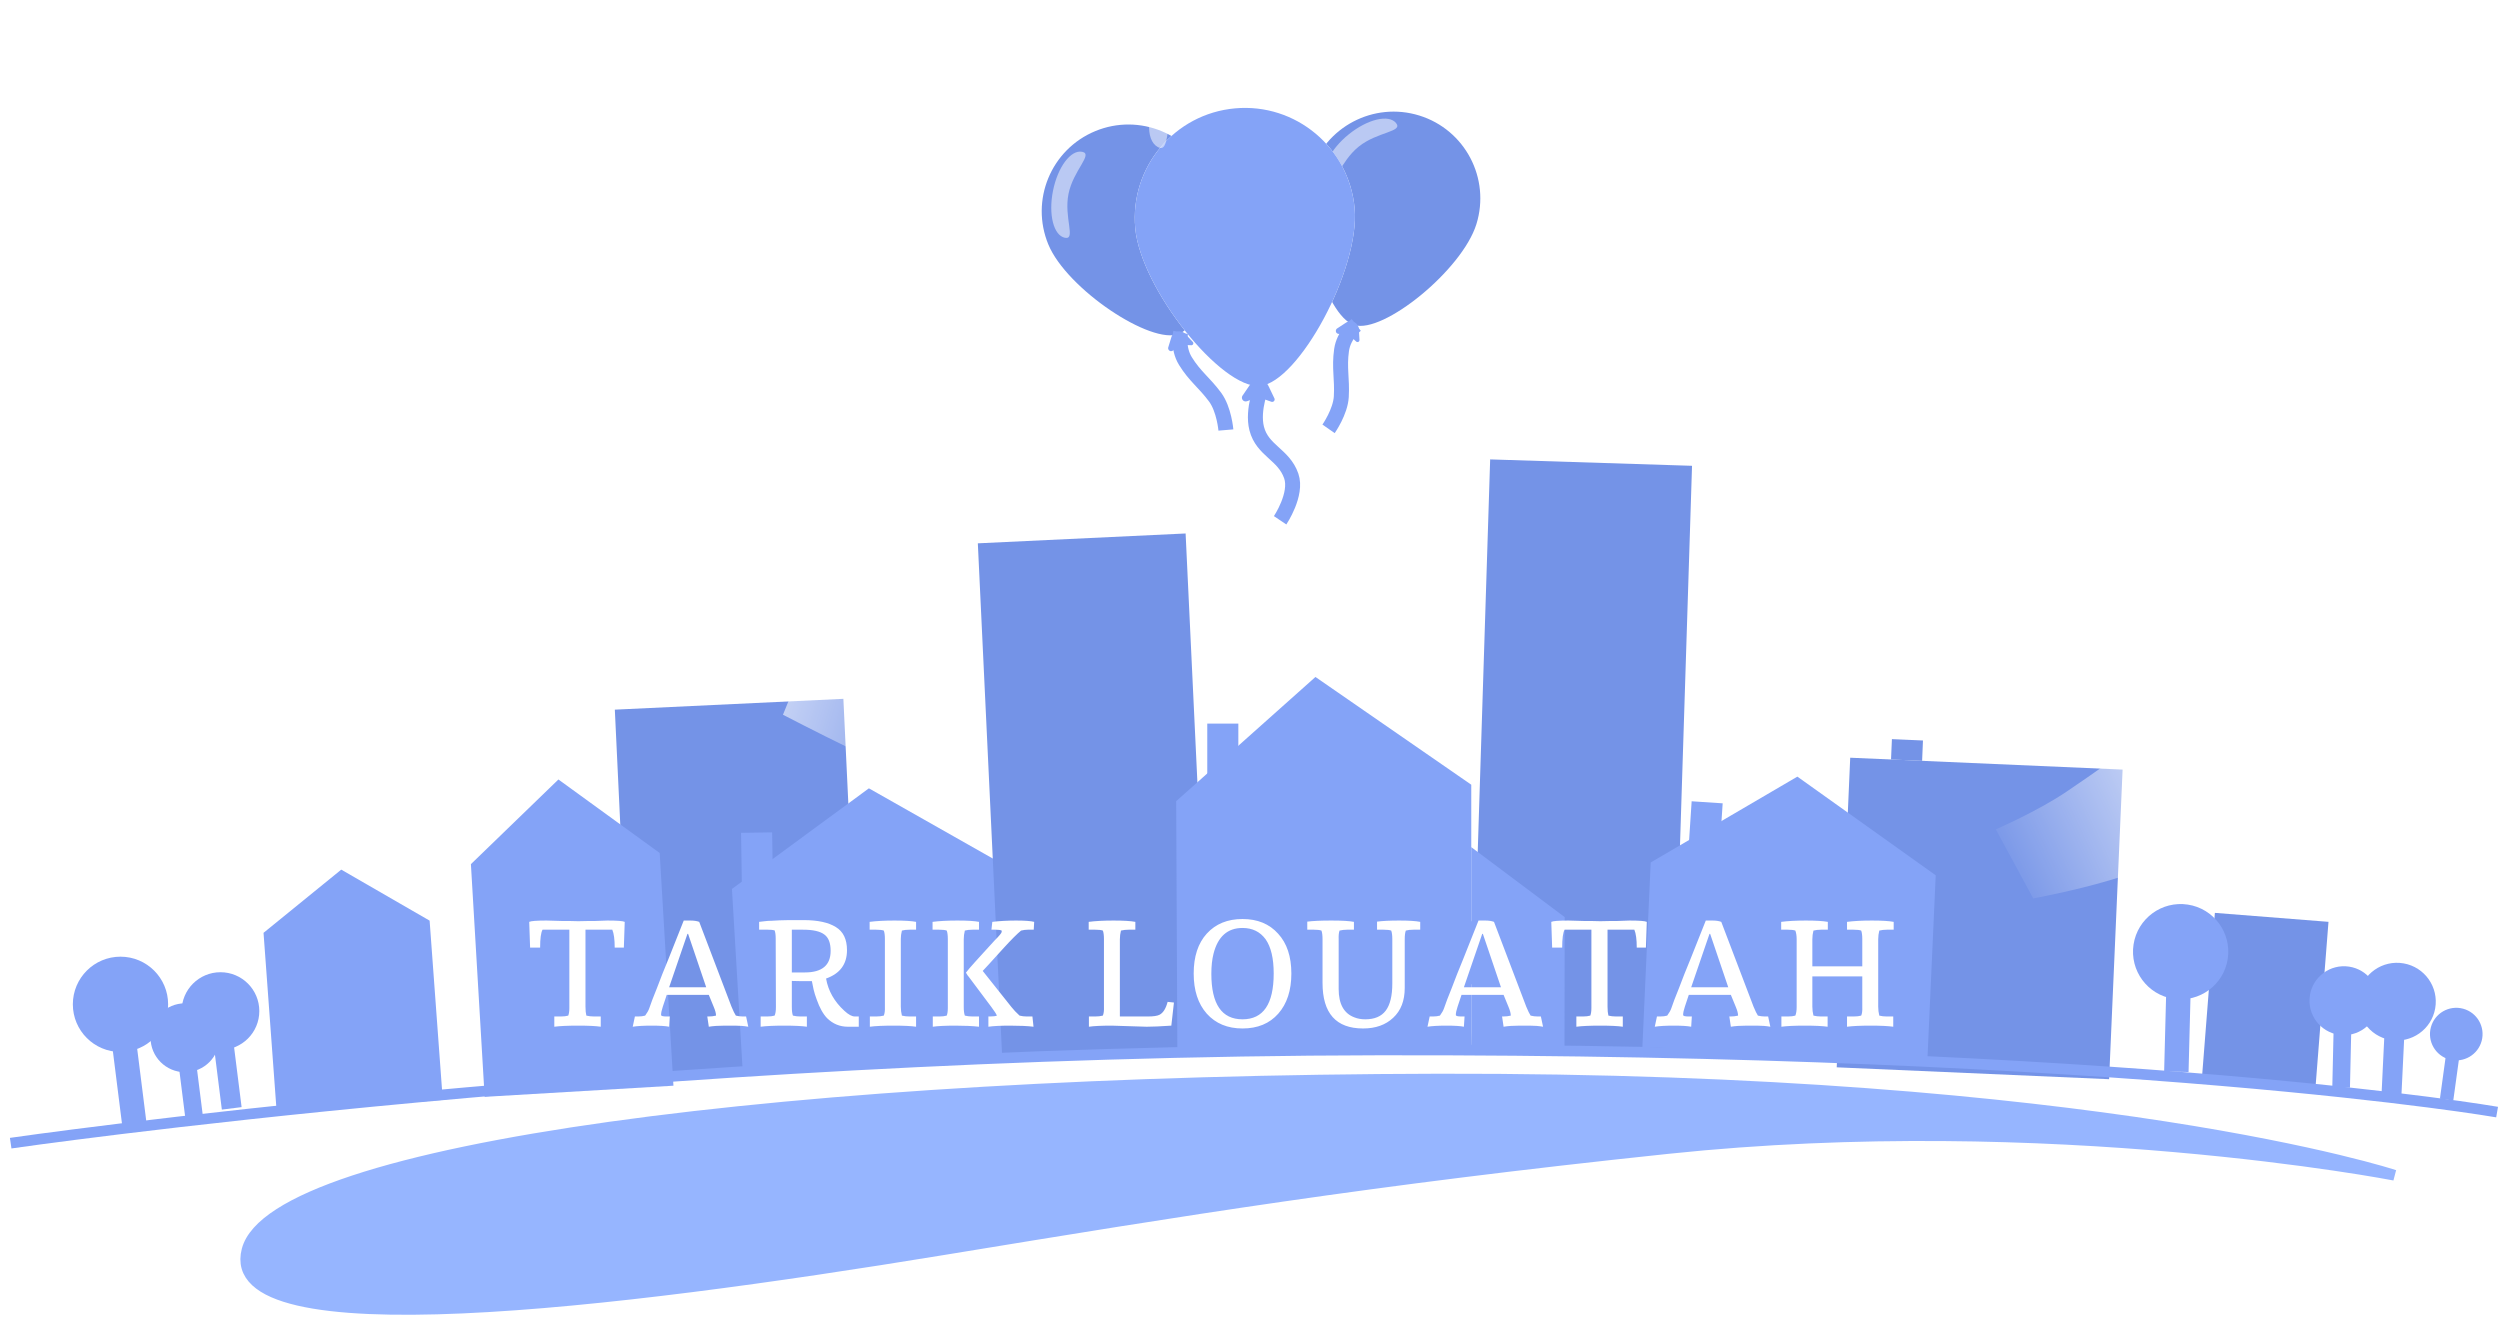 <svg width="234" height="124" viewBox="0 0 234 124" fill="none" xmlns="http://www.w3.org/2000/svg">
<path d="M57.548 66.424L78.946 65.41L78.94 65.411L80.556 99.511L59.164 100.524L57.548 66.424Z" fill="#7493E7"/>
<path d="M24.666 87.313L31.941 81.397L40.212 86.172L41.444 102.951L25.898 104.092L24.666 87.313Z" fill="#84A3F7"/>
<path d="M44.077 80.885L52.268 72.959L61.747 79.841L63.034 101.621L45.364 102.665L44.077 80.885Z" fill="#84A3F7"/>
<path d="M68.51 83.204L81.329 73.788L95.167 81.629L96.187 98.885L69.53 100.461L68.51 83.204Z" fill="#84A3F7"/>
<path d="M115.909 70.636L113 72.818L113 70.636L113 67.727L115.909 67.727L115.909 70.636Z" fill="#84A3F7"/>
<path d="M161.1 77.349L158.091 78.777L158.197 77.158L158.339 75L161.242 75.191L161.1 77.349Z" fill="#84A3F7"/>
<path d="M173.18 70.922L198.683 72.034L198.676 72.034L197.412 101.013L171.916 99.901L173.18 70.922Z" fill="#7493E7"/>
<path d="M179.91 71.216L177.001 71.089L177.083 69.182L179.99 69.31L179.91 71.216Z" fill="#7493E7"/>
<path d="M72.317 80.818L69.441 83.044L69.408 80.862L69.364 77.953L72.272 77.909L72.317 80.818Z" fill="#84A3F7"/>
<path d="M91.525 50.855L110.979 49.933L110.973 49.933L113.27 98.408L93.822 99.329L91.525 50.855Z" fill="#7493E7"/>
<path d="M139.479 43L158.379 43.599L158.374 43.6L156.622 98.844L137.728 98.245L139.479 43Z" fill="#7493E7"/>
<path d="M207.313 85.445L217.947 86.284L217.947 86.28L216.724 101.857L206.091 101.022L207.313 85.445Z" fill="#7493E7"/>
<path d="M110.091 74.99L123.126 63.364L137.711 73.449L137.71 98.273L110.199 98.121L110.091 74.99Z" fill="#84A3F7"/>
<path d="M137.708 79.29L146.455 85.842L146.437 98.273H137.71L137.708 79.29Z" fill="#84A3F7"/>
<path d="M154.506 80.726L168.233 72.692L181.183 81.928L180.404 99.197L153.728 97.995L154.506 80.726Z" fill="#84A3F7"/>
<path d="M233.728 104.091C233.728 104.091 199.622 98.147 129 98.274C60.078 98.397 1 107 1 107" stroke="#84A3F7"/>
<path d="M134.62 101.001C196.524 100.871 224.12 110.002 224.12 110.002C224.12 110.002 191.892 103.736 156.12 107.501C128.031 110.458 110.433 113.343 89.062 116.847L88.12 117.001C57.62 122.001 20.62 126.501 23.12 117.001C25.62 107.501 74.206 101.129 134.62 101.001Z" fill="#96B5FF" stroke="#96B5FF"/>
<path d="M19.909 97.051L21.759 96.818L22.614 103.627L20.765 103.859L19.909 97.051Z" fill="#84A3F7"/>
<circle cx="20.636" cy="94.636" r="3.636" fill="#84A3F7"/>
<path d="M16.671 99.276L18.312 99.069L19.071 105.108L17.43 105.314L16.671 99.276Z" fill="#84A3F7"/>
<circle cx="17.316" cy="97.134" r="3.225" fill="#84A3F7"/>
<path d="M10.386 96.965L12.654 96.68L13.703 105.029L11.435 105.314L10.386 96.965Z" fill="#84A3F7"/>
<circle cx="11.277" cy="94.004" r="4.459" fill="#84A3F7"/>
<path d="M223.221 96.007L225.083 96.097L224.753 102.951L222.891 102.861L223.221 96.007Z" fill="#84A3F7"/>
<circle cx="224.353" cy="93.754" r="3.636" transform="rotate(9.921 224.353 93.754)" fill="#84A3F7"/>
<path d="M218.441 95.688L220.094 95.725L219.956 101.81L218.303 101.772L218.441 95.688Z" fill="#84A3F7"/>
<circle cx="219.394" cy="93.665" r="3.225" transform="rotate(8.467 219.394 93.665)" fill="#84A3F7"/>
<path d="M229.009 98.242L230.259 98.414L229.626 103.015L228.376 102.843L229.009 98.242Z" fill="#84A3F7"/>
<circle cx="229.907" cy="96.791" r="2.461" transform="rotate(15 229.907 96.791)" fill="#84A3F7"/>
<path d="M202.781 91.871L205.066 91.93L204.849 100.342L202.564 100.283L202.781 91.871Z" fill="#84A3F7"/>
<circle cx="204.108" cy="89.078" r="4.459" transform="rotate(8.642 204.108 89.078)" fill="#84A3F7"/>
<path d="M138.581 91.377L140.379 91.423L140.209 98.043L138.41 97.996L138.581 91.377Z" fill="#84A3F7"/>
<circle cx="139.625" cy="89.178" r="3.509" transform="rotate(8.642 139.625 89.178)" fill="#84A3F7"/>
<path d="M144.048 95.295L144.959 95.33L144.925 98.348L144.013 98.313L144.048 95.295Z" fill="#84A3F7"/>
<ellipse cx="144.56" cy="94.301" rx="1.782" ry="1.596" transform="rotate(8.642 144.56 94.301)" fill="#84A3F7"/>
<path d="M58.474 86.286L58.393 88.694H57.536C57.536 87.932 57.461 87.374 57.311 87.02H54.801V94.225C54.801 94.565 54.828 94.844 54.883 95.061C55.1 95.116 55.345 95.143 55.617 95.143H56.23V96.102C55.794 96.034 55.087 96 54.107 96C53.128 96 52.386 96.034 51.883 96.102V95.143H52.495C52.767 95.143 52.998 95.116 53.189 95.061C53.257 94.884 53.291 94.646 53.291 94.347V87.02H50.781C50.631 87.293 50.556 87.85 50.556 88.694H49.617L49.536 86.286C49.699 86.204 50.236 86.163 51.148 86.163L52.597 86.204H53.25L54.128 86.225L55.128 86.204C55.318 86.204 55.508 86.204 55.699 86.204L56.842 86.163C57.767 86.163 58.311 86.204 58.474 86.286ZM64.345 87.408L62.631 92.408H66.1L64.406 87.408H64.345ZM62.631 96.102C62.304 96.034 61.76 96 60.998 96C60.236 96 59.644 96.034 59.223 96.102L59.427 95.143H59.733C59.978 95.143 60.195 95.116 60.386 95.061C60.576 94.803 60.706 94.571 60.774 94.367C60.855 94.15 60.95 93.884 61.059 93.571C61.182 93.258 61.325 92.898 61.488 92.49C61.651 92.082 61.821 91.639 61.998 91.163C62.189 90.687 62.379 90.218 62.57 89.755L63.998 86.163H64.631C64.957 86.163 65.23 86.204 65.447 86.286L68.468 94.225C68.631 94.619 68.767 94.898 68.876 95.061C69.093 95.116 69.311 95.143 69.529 95.143H69.835L70.039 96.102C69.658 96.034 69.243 96 68.794 96H67.835C67.25 96 66.753 96.034 66.345 96.102L66.202 95.143H66.325C66.57 95.143 66.801 95.116 67.019 95.061C67.019 94.857 66.951 94.592 66.814 94.265L66.345 93.122H62.406L62.039 94.225C61.93 94.551 61.876 94.809 61.876 95C61.876 95.095 62.046 95.143 62.386 95.143H62.692L62.631 96.102ZM75.34 91.02C76.945 91.02 77.748 90.347 77.748 89C77.748 88.265 77.551 87.755 77.156 87.469C76.761 87.17 76.102 87.02 75.177 87.02H74.115V91.02C74.523 91.02 74.932 91.02 75.34 91.02ZM75.523 96.102C75.075 96.034 74.367 96 73.401 96C72.435 96 71.7 96.034 71.197 96.102V95.143H71.809C72.081 95.143 72.313 95.116 72.503 95.061C72.585 94.884 72.626 94.619 72.626 94.265L72.605 87.837C72.605 87.51 72.571 87.258 72.503 87.082C72.367 87.041 72.156 87.02 71.87 87.02H71.054V86.286C71.204 86.272 71.381 86.252 71.585 86.225C71.789 86.197 72.006 86.184 72.238 86.184C72.483 86.17 72.728 86.156 72.972 86.143C73.231 86.129 73.53 86.122 73.87 86.122H75.217C76.537 86.122 77.544 86.34 78.238 86.775C78.932 87.197 79.278 87.918 79.278 88.939C79.278 90.245 78.626 91.129 77.319 91.592C77.523 92.748 78.095 93.755 79.034 94.612C79.415 94.966 79.741 95.143 80.013 95.143H80.381V96.102H79.36C78.612 96.102 77.966 95.837 77.421 95.306C77.04 94.912 76.714 94.326 76.442 93.551C76.319 93.225 76.224 92.918 76.156 92.633C76.102 92.333 76.047 92.068 75.993 91.837C75.68 91.837 75.367 91.837 75.054 91.837C74.741 91.837 74.428 91.83 74.115 91.816V94.225C74.115 94.605 74.149 94.884 74.217 95.061C74.435 95.116 74.666 95.143 74.911 95.143H75.523V96.102ZM85.745 96.102C85.309 96.034 84.602 96 83.622 96C82.656 96 81.922 96.034 81.418 96.102V95.143H82.01C82.269 95.143 82.507 95.116 82.724 95.061C82.806 94.857 82.84 94.592 82.826 94.265V87.878C82.826 87.537 82.792 87.279 82.724 87.102C82.575 87.048 82.337 87.02 82.01 87.02H81.398V86.286C82.024 86.204 82.799 86.163 83.724 86.163C84.663 86.163 85.337 86.204 85.745 86.286V87.02H85.132C84.847 87.02 84.609 87.048 84.418 87.102C84.35 87.374 84.316 87.633 84.316 87.878V94.225C84.316 94.51 84.35 94.789 84.418 95.061C84.636 95.116 84.874 95.143 85.132 95.143H85.745V96.102ZM87.288 86.286C87.914 86.204 88.69 86.163 89.615 86.163C90.554 86.163 91.227 86.204 91.635 86.286V87.02H91.023C90.737 87.02 90.499 87.048 90.309 87.102C90.241 87.374 90.207 87.646 90.207 87.918V94.265C90.207 94.605 90.241 94.871 90.309 95.061C90.526 95.116 90.765 95.143 91.023 95.143H91.635V96.102C91.023 96.034 90.295 96 89.452 96C88.486 96 87.771 96.034 87.309 96.102V95.143H87.921C88.193 95.143 88.424 95.116 88.615 95.061C88.683 94.884 88.717 94.646 88.717 94.347V87.918C88.717 87.551 88.683 87.279 88.615 87.102C88.465 87.048 88.227 87.02 87.901 87.02H87.288V86.286ZM92.88 86.286C93.561 86.204 94.302 86.163 95.105 86.163C95.921 86.163 96.486 86.204 96.799 86.286L96.758 87.02H96.207C96.003 87.02 95.792 87.048 95.574 87.102C95.207 87.401 94.663 87.946 93.942 88.735C93.234 89.524 92.765 90.041 92.533 90.286C92.302 90.531 92.118 90.728 91.982 90.878L94.676 94.265C94.88 94.524 95.132 94.789 95.431 95.061C95.649 95.116 95.874 95.143 96.105 95.143H96.635L96.737 96.102C96.193 96.034 95.465 96 94.554 96C93.656 96 92.975 96.034 92.513 96.102V95.143H92.635C92.948 95.143 93.173 95.116 93.309 95.061C93.254 94.912 93.084 94.646 92.799 94.265L90.676 91.429C90.635 91.388 90.601 91.347 90.574 91.306C90.547 91.252 90.493 91.163 90.411 91.041C90.479 90.946 90.594 90.803 90.758 90.612C90.935 90.422 91.091 90.245 91.227 90.082C91.377 89.905 91.642 89.612 92.023 89.204C92.404 88.782 92.758 88.395 93.084 88.041C93.533 87.592 93.758 87.32 93.758 87.225V87.102C93.649 87.048 93.459 87.02 93.186 87.02H92.799L92.88 86.286ZM107.33 96.102L104.065 96C103.099 96 102.385 96.034 101.922 96.102V95.143H102.514C102.772 95.143 103.011 95.116 103.228 95.061C103.31 94.857 103.344 94.592 103.33 94.265V87.918C103.33 87.551 103.296 87.279 103.228 87.102C103.079 87.048 102.84 87.02 102.514 87.02H101.902V86.286C102.528 86.204 103.303 86.163 104.228 86.163C105.167 86.163 105.847 86.204 106.269 86.286V87.02H105.636C105.378 87.02 105.14 87.048 104.922 87.102C104.854 87.374 104.82 87.646 104.82 87.918V95.143H107.432C107.963 95.143 108.33 95.088 108.534 94.98C108.874 94.803 109.126 94.401 109.289 93.775L109.881 93.837L109.636 96C108.643 96.068 107.874 96.102 107.33 96.102ZM113.382 91.143C113.382 93.986 114.354 95.408 116.3 95.408C118.246 95.408 119.218 93.98 119.218 91.122C119.218 89.707 118.967 88.639 118.463 87.918C117.946 87.211 117.225 86.857 116.3 86.857C114.899 86.857 113.994 87.66 113.586 89.265C113.45 89.796 113.382 90.422 113.382 91.143ZM119.627 87.388C120.457 88.286 120.871 89.531 120.871 91.122C120.871 92.701 120.463 93.952 119.647 94.878C118.831 95.803 117.715 96.265 116.3 96.265C114.899 96.265 113.783 95.803 112.953 94.878C112.137 93.952 111.729 92.701 111.729 91.122C111.729 89.531 112.137 88.286 112.953 87.388C113.783 86.476 114.899 86.02 116.3 86.02C117.701 86.02 118.81 86.476 119.627 87.388ZM128.891 86.265C129.394 86.197 130.088 86.163 130.973 86.163C131.871 86.163 132.524 86.204 132.932 86.286V87.02H132.299C132.013 87.02 131.775 87.048 131.585 87.102C131.517 87.279 131.483 87.551 131.483 87.918V92.469C131.483 93.667 131.122 94.599 130.401 95.265C129.694 95.932 128.755 96.265 127.585 96.265C125.054 96.265 123.789 94.844 123.789 92V87.918C123.789 87.551 123.755 87.279 123.687 87.102C123.537 87.048 123.306 87.02 122.993 87.02H122.36V86.265C122.877 86.197 123.632 86.163 124.626 86.163C125.619 86.163 126.32 86.204 126.728 86.286V87.02H126.095C125.837 87.02 125.598 87.048 125.381 87.102C125.313 87.293 125.286 87.565 125.299 87.918V92.571C125.299 93.973 125.789 94.857 126.768 95.225C127.068 95.347 127.408 95.408 127.789 95.408C128.66 95.408 129.299 95.136 129.707 94.592C130.115 94.048 130.32 93.204 130.32 92.061V87.918C130.32 87.551 130.286 87.279 130.217 87.102C130.068 87.048 129.83 87.02 129.503 87.02H128.891V86.265ZM138.736 87.408L137.021 92.408H140.491L138.797 87.408H138.736ZM137.021 96.102C136.695 96.034 136.151 96 135.389 96C134.627 96 134.035 96.034 133.613 96.102L133.817 95.143H134.123C134.368 95.143 134.586 95.116 134.777 95.061C134.967 94.803 135.096 94.571 135.164 94.367C135.246 94.15 135.341 93.884 135.45 93.571C135.572 93.258 135.715 92.898 135.879 92.49C136.042 92.082 136.212 91.639 136.389 91.163C136.579 90.687 136.77 90.218 136.96 89.755L138.389 86.163H139.021C139.348 86.163 139.62 86.204 139.838 86.286L142.858 94.225C143.021 94.619 143.157 94.898 143.266 95.061C143.484 95.116 143.702 95.143 143.919 95.143H144.226L144.43 96.102C144.049 96.034 143.634 96 143.185 96H142.226C141.64 96 141.144 96.034 140.736 96.102L140.593 95.143H140.715C140.96 95.143 141.192 95.116 141.409 95.061C141.409 94.857 141.341 94.592 141.205 94.265L140.736 93.122H136.797L136.43 94.225C136.321 94.551 136.266 94.809 136.266 95C136.266 95.095 136.436 95.143 136.777 95.143H137.083L137.021 96.102ZM154.139 86.286L154.057 88.694H153.2C153.2 87.932 153.125 87.374 152.975 87.02H150.465V94.225C150.465 94.565 150.492 94.844 150.547 95.061C150.764 95.116 151.009 95.143 151.281 95.143H151.894V96.102C151.458 96.034 150.751 96 149.771 96C148.792 96 148.05 96.034 147.547 96.102V95.143H148.159C148.431 95.143 148.662 95.116 148.853 95.061C148.921 94.884 148.955 94.646 148.955 94.347V87.02H146.445C146.295 87.293 146.22 87.85 146.22 88.694H145.281L145.2 86.286C145.363 86.204 145.9 86.163 146.812 86.163L148.261 86.204H148.914L149.792 86.225L150.792 86.204C150.982 86.204 151.173 86.204 151.363 86.204L152.506 86.163C153.431 86.163 153.975 86.204 154.139 86.286ZM160.009 87.408L158.295 92.408H161.764L160.07 87.408H160.009ZM158.295 96.102C157.968 96.034 157.424 96 156.662 96C155.9 96 155.308 96.034 154.887 96.102L155.091 95.143H155.397C155.642 95.143 155.86 95.116 156.05 95.061C156.24 94.803 156.37 94.571 156.438 94.367C156.519 94.15 156.615 93.884 156.723 93.571C156.846 93.258 156.989 92.898 157.152 92.49C157.315 92.082 157.485 91.639 157.662 91.163C157.853 90.687 158.043 90.218 158.234 89.755L159.662 86.163H160.295C160.621 86.163 160.894 86.204 161.111 86.286L164.132 94.225C164.295 94.619 164.431 94.898 164.54 95.061C164.757 95.116 164.975 95.143 165.193 95.143H165.499L165.703 96.102C165.322 96.034 164.907 96 164.458 96H163.499C162.914 96 162.417 96.034 162.009 96.102L161.866 95.143H161.989C162.234 95.143 162.465 95.116 162.683 95.061C162.683 94.857 162.615 94.592 162.479 94.265L162.009 93.122H158.07L157.703 94.225C157.594 94.551 157.54 94.809 157.54 95C157.54 95.095 157.71 95.143 158.05 95.143H158.356L158.295 96.102ZM177.208 96.102C176.745 96.034 176.038 96 175.085 96C174.133 96 173.398 96.034 172.881 96.102V95.143H173.494C173.779 95.143 174.017 95.116 174.208 95.061C174.29 94.884 174.324 94.619 174.31 94.265V91.388H169.636V94.225C169.636 94.51 169.67 94.789 169.739 95.061C169.956 95.116 170.194 95.143 170.453 95.143H171.065V96.102C170.602 96.034 169.888 96 168.922 96C167.956 96 167.228 96.034 166.739 96.102V95.143H167.351C167.623 95.143 167.854 95.116 168.045 95.061C168.126 94.857 168.167 94.592 168.167 94.265V87.918C168.167 87.592 168.126 87.32 168.045 87.102C167.895 87.048 167.657 87.02 167.33 87.02H166.718V86.286C167.344 86.204 168.113 86.163 169.024 86.163C169.949 86.163 170.636 86.204 171.085 86.286V87.02H170.453C170.194 87.02 169.956 87.048 169.739 87.102C169.67 87.374 169.636 87.646 169.636 87.918V90.449H174.31V87.918C174.31 87.551 174.276 87.279 174.208 87.102C174.058 87.048 173.82 87.02 173.494 87.02H172.881V86.286C173.507 86.204 174.283 86.163 175.208 86.163C176.147 86.163 176.827 86.204 177.249 86.286V87.02H176.616C176.358 87.02 176.119 87.048 175.902 87.102C175.834 87.374 175.8 87.646 175.8 87.918V94.225C175.8 94.51 175.834 94.789 175.902 95.061C176.119 95.116 176.351 95.143 176.596 95.143H177.208V96.102Z" fill="white"/>
<path d="M138.19 20.983C136.859 25.268 129.472 31.267 126.757 30.424C124.042 29.58 121.357 20.451 122.689 16.166C124.021 11.88 128.57 9.485 132.851 10.815C137.131 12.145 139.522 16.697 138.19 20.983Z" fill="white"/>
<path d="M138.19 20.983C136.859 25.268 129.472 31.267 126.757 30.424C124.042 29.58 121.357 20.451 122.689 16.166C124.021 11.88 128.57 9.485 132.851 10.815C137.131 12.145 139.522 16.697 138.19 20.983Z" fill="#7493E7"/>
<path d="M127.17 13.729C125.406 15.151 124.962 17.513 124.283 16.671C123.604 15.828 124.484 13.992 126.249 12.57C128.013 11.148 129.994 10.678 130.673 11.52C131.352 12.363 128.935 12.307 127.17 13.729Z" fill="white" fill-opacity="0.5"/>
<path d="M126.941 30.411C126.941 30.411 125.777 31.316 125.571 32.758C125.331 34.435 125.643 35.437 125.546 37.129C125.465 38.552 124.354 40.141 124.354 40.141" stroke="#84A3F7" stroke-width="1.4"/>
<path d="M125.991 30.197C126.49 29.87 127.156 30.206 127.189 30.802L127.247 31.828C127.255 31.968 127.109 32.063 126.984 32V32C126.969 31.993 126.956 31.984 126.944 31.973L126.549 31.617C126.317 31.408 126.019 31.285 125.706 31.271L125.297 31.253C125.228 31.25 125.163 31.222 125.115 31.174V31.174C124.988 31.05 125.008 30.84 125.157 30.743L125.991 30.197Z" fill="#84A3F7"/>
<path d="M113.122 16.673C114.84 20.818 113.001 30.154 110.375 31.243C107.748 32.331 99.844 27.032 98.126 22.887C96.409 18.741 98.373 13.99 102.514 12.274C106.655 10.558 111.405 12.527 113.122 16.673Z" fill="white"/>
<path d="M113.122 16.673C114.84 20.818 113.001 30.154 110.375 31.243C107.748 32.331 99.844 27.032 98.126 22.887C96.409 18.741 98.373 13.99 102.514 12.274C106.655 10.558 111.405 12.527 113.122 16.673Z" fill="#7493E7"/>
<path d="M100.012 18.147C99.566 20.369 100.736 22.468 99.675 22.255C98.614 22.042 98.116 20.068 98.563 17.846C99.009 15.624 100.231 13.995 101.292 14.209C102.352 14.422 100.459 15.925 100.012 18.147Z" fill="white" fill-opacity="0.5"/>
<path d="M110.508 31.116C110.508 31.116 110.191 32.556 110.956 33.797C111.845 35.239 112.726 35.809 113.733 37.171C114.581 38.318 114.744 40.249 114.744 40.249" stroke="#84A3F7" stroke-width="1.4"/>
<path d="M109.641 31.559C109.815 30.988 110.542 30.821 110.949 31.257L111.649 32.009C111.745 32.111 111.694 32.279 111.557 32.31V32.31C111.541 32.314 111.525 32.315 111.509 32.315L110.978 32.294C110.666 32.281 110.358 32.378 110.109 32.567L109.783 32.815C109.728 32.856 109.66 32.876 109.592 32.871V32.871C109.415 32.856 109.297 32.682 109.349 32.512L109.641 31.559Z" fill="#84A3F7"/>
<g filter="url(#filter0_d)">
<path d="M126.795 11.498C127.305 17.176 121.535 27.798 117.938 28.122C114.341 28.445 106.767 19.023 106.256 13.346C105.746 7.668 109.929 2.652 115.601 2.142C121.272 1.632 126.284 5.821 126.795 11.498Z" fill="white"/>
<path d="M126.795 11.498C127.305 17.176 121.535 27.798 117.938 28.122C114.341 28.445 106.767 19.023 106.256 13.346C105.746 7.668 109.929 2.652 115.601 2.142C121.272 1.632 126.284 5.821 126.795 11.498Z" fill="#84A3F7"/>
<path d="M118.147 28.018C118.147 28.018 117.17 30.312 117.626 32.107C118.157 34.192 120.157 34.52 120.862 36.553C121.455 38.265 119.819 40.699 119.819 40.699" stroke="#84A3F7" stroke-width="1.4"/>
<path d="M117.02 27.98C117.448 27.354 118.393 27.426 118.72 28.11L119.285 29.287C119.362 29.447 119.236 29.631 119.059 29.617V29.617C119.038 29.616 119.018 29.611 118.999 29.605L118.363 29.378C117.989 29.244 117.579 29.245 117.205 29.38L116.716 29.556C116.634 29.586 116.544 29.584 116.464 29.552V29.552C116.255 29.467 116.177 29.211 116.305 29.025L117.02 27.98Z" fill="#84A3F7"/>
</g>
<path d="M110.335 8.909C108.951 11.434 109.573 14.422 108.368 13.762C107.163 13.101 107.308 10.519 108.692 7.994C110.076 5.469 112.175 3.958 113.38 4.619C114.585 5.279 111.719 6.384 110.335 8.909Z" fill="white" fill-opacity="0.5"/>
<g filter="url(#filter1_f)">
<path d="M204.116 80.266C204.116 80.266 200.777 81.413 197.438 82.402C193.997 83.421 190.308 84.09 190.308 84.09L186.806 77.629C186.806 77.629 190.687 75.946 193.395 74.122C196.211 72.224 198.758 70.375 198.758 70.375L204.116 80.266Z" fill="url(#paint0_linear)"/>
</g>
<g filter="url(#filter2_f)">
<path d="M73.285 66.9C73.285 66.9 76.437 68.537 79.554 70.055C82.766 71.619 86.117 72.981 86.117 72.981L87.741 68.987C87.741 68.987 84.002 66.826 81.25 64.833C78.388 62.76 75.771 60.786 75.771 60.786L73.285 66.9Z" fill="url(#paint1_linear)"/>
</g>
<defs>
<filter id="filter0_d" x="101.332" y="1.218" width="30.875" height="52.196" filterUnits="userSpaceOnUse" color-interpolation-filters="sRGB">
<feFlood flood-opacity="0" result="BackgroundImageFix"/>
<feColorMatrix in="SourceAlpha" type="matrix" values="0 0 0 0 0 0 0 0 0 0 0 0 0 0 0 0 0 0 127 0"/>
<feOffset dy="8"/>
<feGaussianBlur stdDeviation="2"/>
<feColorMatrix type="matrix" values="0 0 0 0 0 0 0 0 0 0 0 0 0 0 0 0 0 0 0.25 0"/>
<feBlend mode="normal" in2="BackgroundImageFix" result="effect1_dropShadow"/>
<feBlend mode="normal" in="SourceGraphic" in2="effect1_dropShadow" result="shape"/>
</filter>
<filter id="filter1_f" x="186.307" y="69.875" width="18.31" height="14.716" filterUnits="userSpaceOnUse" color-interpolation-filters="sRGB">
<feFlood flood-opacity="0" result="BackgroundImageFix"/>
<feBlend mode="normal" in="SourceGraphic" in2="BackgroundImageFix" result="shape"/>
<feGaussianBlur stdDeviation="0.25" result="effect1_foregroundBlur"/>
</filter>
<filter id="filter2_f" x="72.786" y="60.286" width="15.455" height="13.195" filterUnits="userSpaceOnUse" color-interpolation-filters="sRGB">
<feFlood flood-opacity="0" result="BackgroundImageFix"/>
<feBlend mode="normal" in="SourceGraphic" in2="BackgroundImageFix" result="shape"/>
<feGaussianBlur stdDeviation="0.25" result="effect1_foregroundBlur"/>
</filter>
<linearGradient id="paint0_linear" x1="214.52" y1="73.478" x2="188.742" y2="85.638" gradientUnits="userSpaceOnUse">
<stop stop-color="white"/>
<stop offset="1" stop-color="white" stop-opacity="0"/>
</linearGradient>
<linearGradient id="paint1_linear" x1="62.762" y1="59.409" x2="89.901" y2="67.553" gradientUnits="userSpaceOnUse">
<stop stop-color="white"/>
<stop offset="1" stop-color="white" stop-opacity="0"/>
</linearGradient>
</defs>
</svg>
